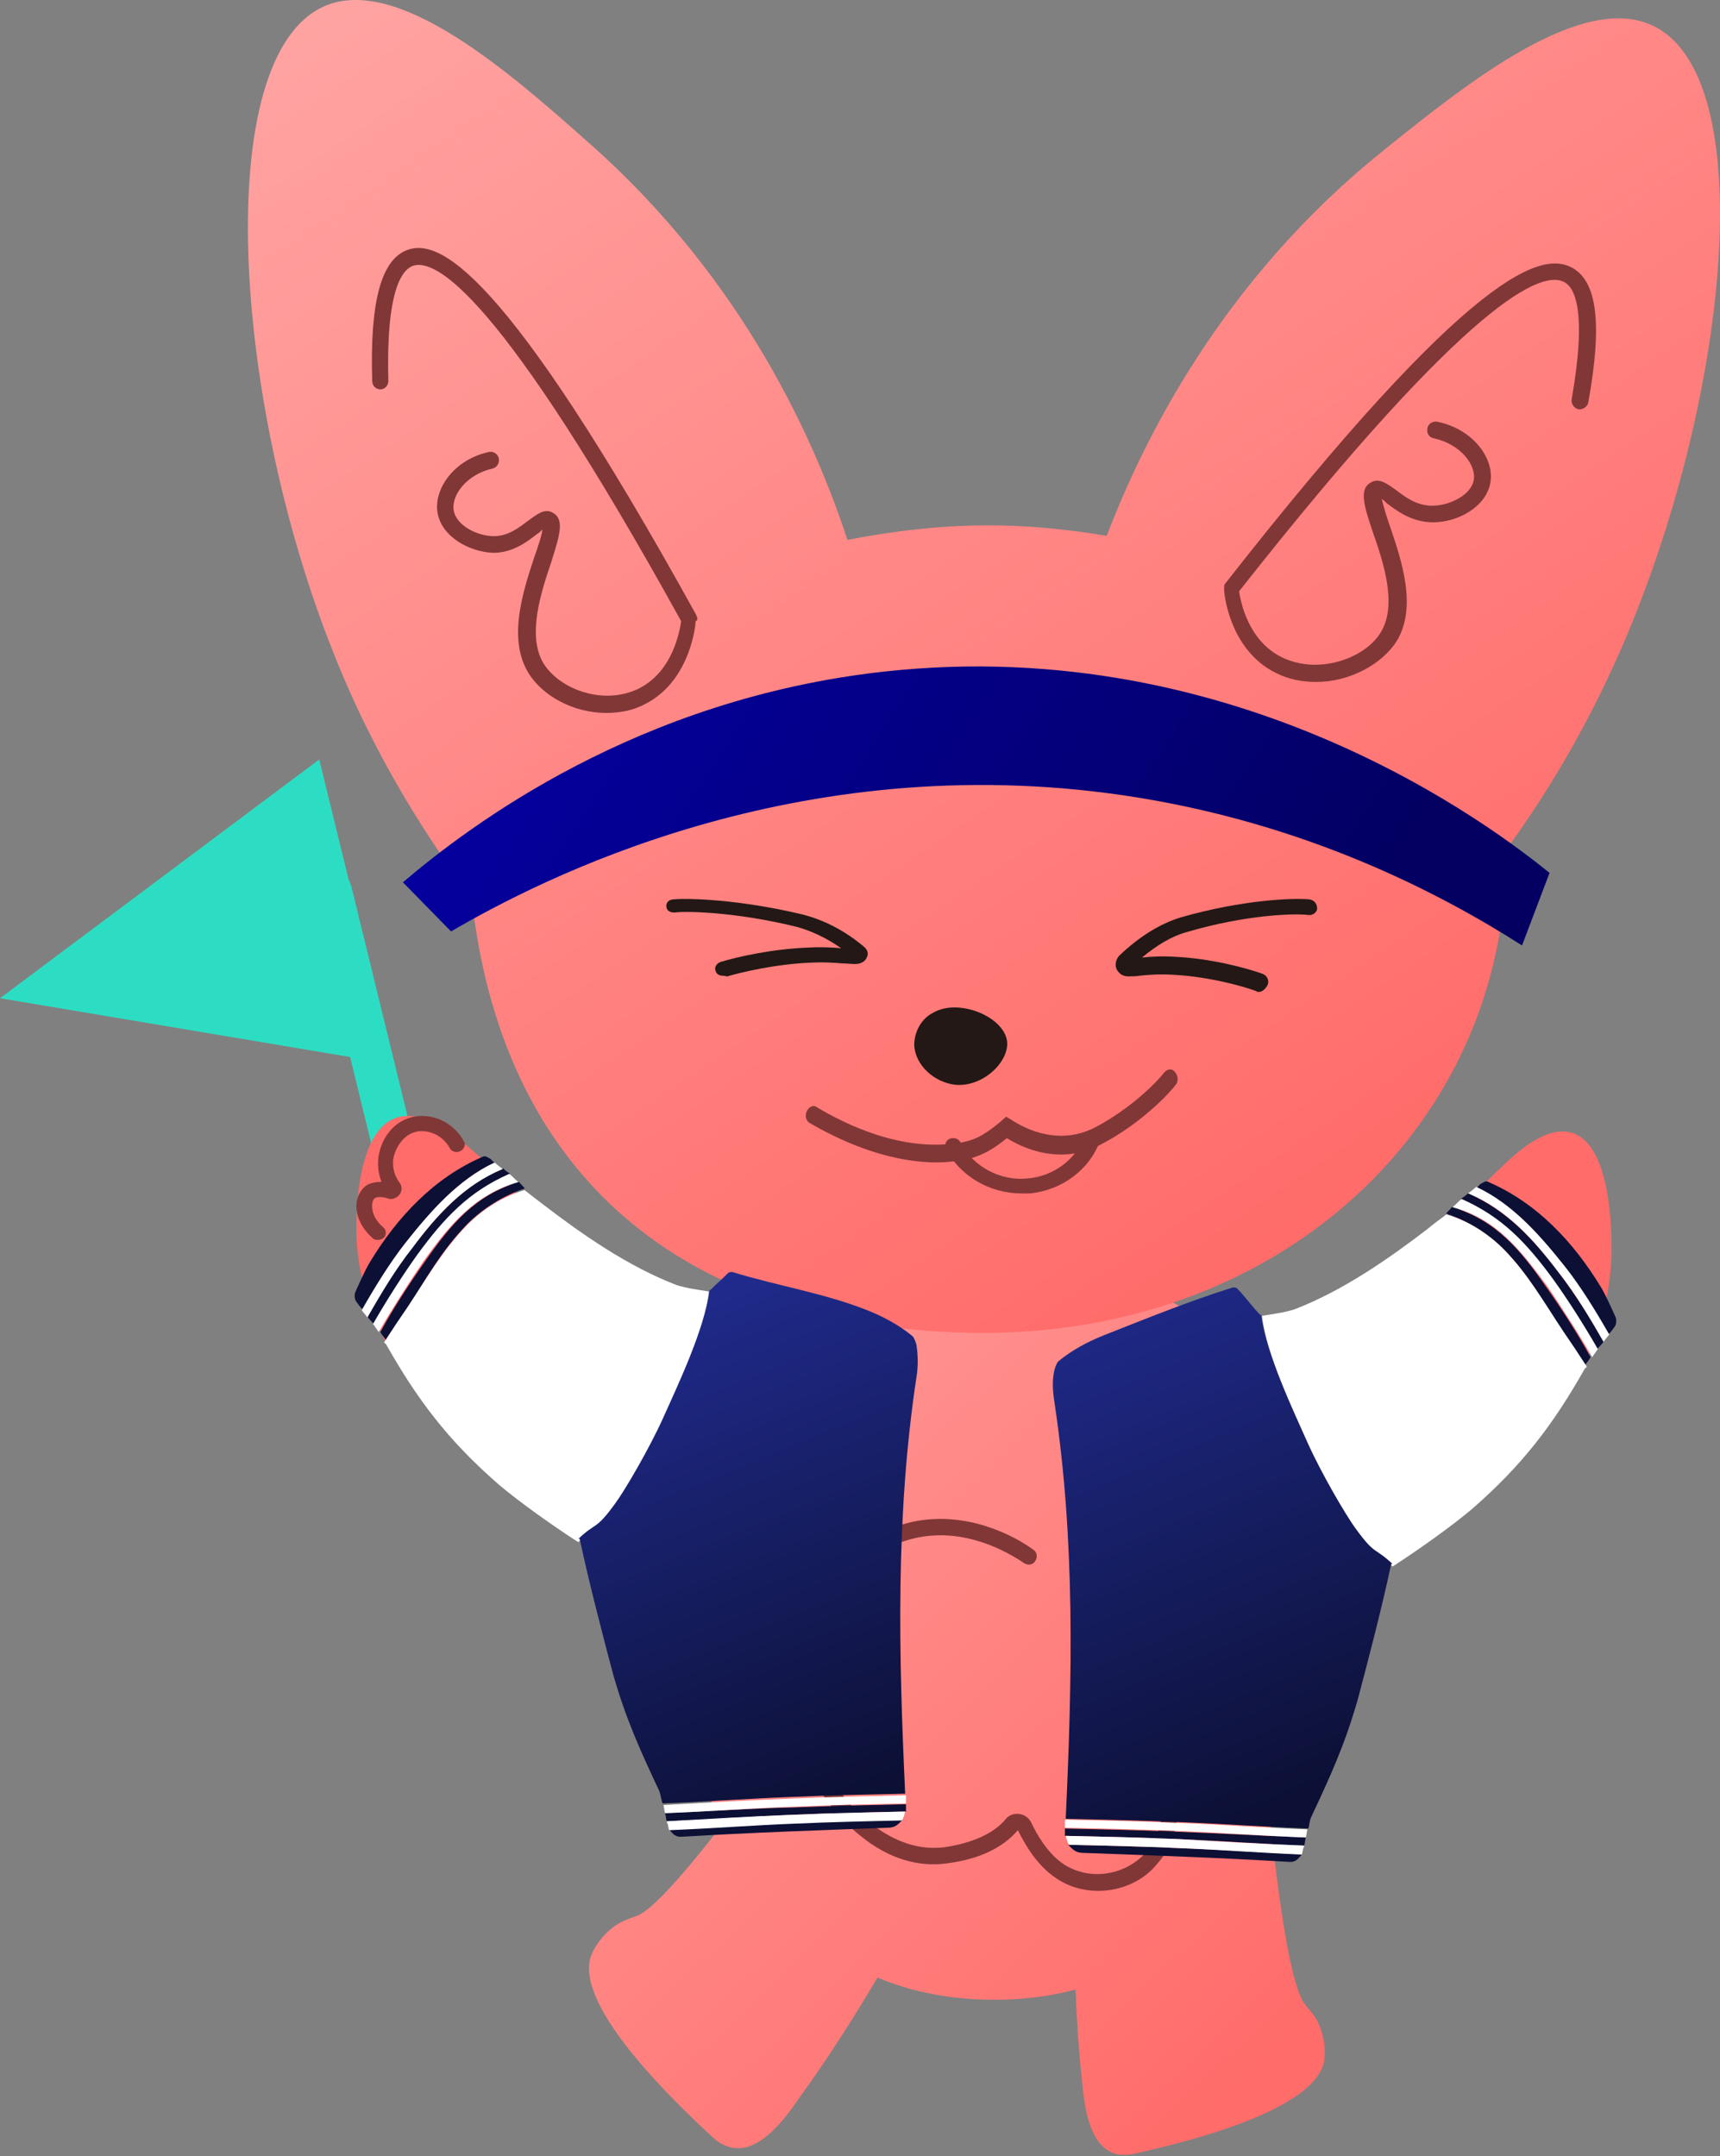 <svg width="150" height="188" viewBox="0 0 150 188" fill="none" xmlns="http://www.w3.org/2000/svg">
<rect x="0" y="0" width="150" height="188" fill="#808080" stroke="none"/>
<path d="M37.722 106.25L30.683 77.449C30.612 77.166 30.513 76.912 30.399 76.672L27.842 66.216L0 87.035L30.534 92.161L34.185 107.106C34.554 108.626 35.648 109.665 36.621 109.425C37.594 109.191 38.084 107.77 37.715 106.25H37.722Z" fill="#2DDDC3"/>
<path d="M114.865 119.558C116.563 119.26 117.31 118.291 119.279 116.279C124.032 111.434 124.983 107.335 130.958 101.745C132.181 100.552 134.829 98.093 137.07 98.763C140.872 99.881 140.533 109.049 140.533 109.571C140.193 118.813 134.15 125.446 132.995 126.714C126.205 134.018 117.989 134.987 115.68 135.136" fill="#FF6C6A"/>
<path fill-rule="evenodd" clip-rule="evenodd" d="M110.675 157.901C112.647 153.832 114.228 149.114 115.509 143.87C120.814 122.083 102.564 109.562 86.648 109.562C70.732 109.562 52.057 117.839 57.787 143.87C59.055 149.62 60.776 154.728 63.02 159.042C58.667 164.678 56.46 166.783 55.454 167.071C55.423 167.086 55.357 167.109 55.264 167.141L55.264 167.141C54.936 167.253 54.276 167.479 53.615 167.92C52.624 168.627 51.776 169.759 51.493 170.678C50.219 175.064 58.849 183.269 62.033 186.24C62.102 186.292 62.176 186.357 62.257 186.429C62.506 186.648 62.826 186.929 63.306 187.089C65.853 188.15 68.258 185.038 69.602 183.057C72.179 179.52 74.504 175.838 76.524 172.424C79.542 173.69 82.93 174.357 86.719 174.357C89.269 174.357 91.623 174.053 93.797 173.467C93.899 176.066 94.071 178.763 94.361 181.431C94.573 183.694 94.997 187.514 97.685 187.868C98.232 187.929 98.674 187.833 99.012 187.76C99.068 187.748 99.121 187.736 99.171 187.726C103.274 186.807 114.38 184.119 115.441 179.875C115.653 178.884 115.511 177.611 115.016 176.479C114.707 175.81 114.286 175.328 114.052 175.06L114.052 175.06C113.965 174.961 113.904 174.891 113.884 174.852C112.972 173.879 111.902 169.504 110.675 157.901Z" fill="url(#paint0_linear_243_2345)"/>
<path d="M58.108 117.432C56.321 117.145 55.535 116.212 53.462 114.274C48.459 109.609 47.458 105.662 41.168 100.279C39.881 99.13 37.093 96.762 34.735 97.408C30.732 98.484 31.089 107.312 31.089 107.815C31.447 116.715 37.808 123.102 39.023 124.323C46.171 131.356 54.82 132.289 57.25 132.433" fill="#FF6C6A"/>
<path d="M32.926 108.109C33.131 108.109 33.336 108.043 33.473 107.911C33.746 107.648 33.678 107.188 33.405 106.991C32.79 106.465 32.448 105.807 32.448 105.15C32.448 104.755 32.585 104.558 32.653 104.492C32.79 104.361 33.268 104.295 33.815 104.492C34.157 104.624 34.567 104.492 34.84 104.164C35.045 103.901 35.113 103.441 34.84 103.112C34.362 102.454 34.225 101.797 34.293 101.074C34.43 100.219 35.113 98.838 36.48 98.641C37.574 98.509 38.667 99.101 39.214 100.087C39.351 100.416 39.829 100.548 40.171 100.35C40.513 100.153 40.649 99.759 40.444 99.496C39.624 97.983 37.984 97.129 36.343 97.326C34.293 97.589 33.2 99.364 32.995 100.942C32.926 101.665 32.995 102.323 33.268 103.046C32.653 103.046 32.106 103.178 31.765 103.506C31.354 103.901 31.081 104.492 31.081 105.15C31.081 106.202 31.628 107.188 32.516 107.977C32.585 108.043 32.721 108.109 32.926 108.109Z" fill="#823737"/>
<path d="M144.299 2.317C138.113 -0.855 128.016 7.18 120.763 13.03C106.47 24.448 99.644 38.545 96.516 46.72C93.174 46.157 89.689 45.804 86.205 45.804C82.01 45.804 77.886 46.298 73.904 47.073C71.13 38.615 64.944 24.448 51.363 12.466C44.394 6.264 34.653 -2.264 28.253 0.555C18.369 4.995 20.289 34.88 29.035 56.799C32.804 66.385 37.639 73.574 41.195 78.367C41.266 79.001 41.266 79.706 41.408 80.411C44.679 103.035 60.18 116.004 85.423 116.215C109.67 116.356 127.945 100.921 130.931 80.411C131.215 78.437 131.215 76.464 131.002 74.561C134.131 70.332 137.615 64.834 140.673 58.139C150.485 36.782 153.898 7.18 144.299 2.317Z" fill="url(#paint1_linear_243_2345)"/>
<path d="M79.73 91.12C79.808 92.851 81.441 94.365 83.309 94.582C85.798 94.798 88.055 92.49 87.821 90.76C87.51 88.596 83.542 87.01 81.364 88.308C80.352 88.812 79.73 89.966 79.73 91.12Z" fill="#231815"/>
<path d="M60.811 54.018V53.873C60.811 53.824 60.787 53.776 60.74 53.727V53.654C43.786 22.971 38.158 20.789 35.485 21.807C33.234 22.68 32.249 26.315 32.46 33.223C32.46 33.659 32.812 33.95 33.164 33.95C33.586 33.95 33.867 33.586 33.867 33.223C33.656 25.297 35.063 23.552 35.978 23.189C37.947 22.462 43.575 25.515 59.404 54.163C59.263 55.036 58.7 58.453 55.816 59.98C52.721 61.58 48.781 60.126 47.374 57.799C45.967 55.4 47.163 51.691 48.078 49.001C48.781 46.747 49.274 45.293 48.218 44.711C47.515 44.275 46.811 44.856 46.108 45.365C45.334 45.947 44.349 46.747 43.083 46.747C41.606 46.747 39.776 45.802 39.566 44.493C39.354 43.184 40.691 41.366 42.942 40.857C43.294 40.785 43.575 40.421 43.505 39.985C43.435 39.621 43.083 39.331 42.661 39.403C39.566 40.058 37.807 42.675 38.158 44.711C38.51 46.82 40.972 48.129 43.013 48.201C44.771 48.201 46.038 47.183 46.882 46.529C47.022 46.456 47.163 46.311 47.304 46.165C47.233 46.747 46.882 47.765 46.6 48.565C45.615 51.546 44.279 55.618 46.038 58.599C47.233 60.635 49.977 62.162 52.861 62.162C54.057 62.162 55.253 61.944 56.308 61.362C60.248 59.326 60.67 54.382 60.67 54.163C60.811 54.091 60.811 54.018 60.811 54.018Z" fill="#823737"/>
<path d="M137.137 23.36C134.533 21.911 128.529 23.215 106.829 50.906C106.757 50.978 106.757 51.051 106.757 51.123V51.486C106.757 51.703 107.191 56.632 111.241 58.662C112.399 59.242 113.556 59.459 114.786 59.459C117.679 59.459 120.5 57.937 121.802 55.907C123.61 52.935 122.236 48.876 121.223 45.904C120.934 45.107 120.645 44.092 120.5 43.512C120.645 43.584 120.789 43.729 120.934 43.874C121.802 44.527 123.104 45.541 124.985 45.541C127.082 45.541 129.614 44.237 129.976 42.062C130.337 40.032 128.529 37.423 125.346 36.77C124.985 36.698 124.551 36.916 124.478 37.35C124.406 37.785 124.623 38.148 125.057 38.22C127.372 38.728 128.746 40.54 128.529 41.845C128.312 43.149 126.431 44.092 124.912 44.092C123.538 44.092 122.598 43.367 121.73 42.715C121.006 42.207 120.283 41.627 119.56 42.062C118.475 42.642 118.981 44.164 119.704 46.339C120.645 49.021 121.874 52.718 120.428 55.11C119.053 57.429 114.93 58.879 111.748 57.285C108.854 55.835 108.203 52.5 108.059 51.558C128.384 25.752 134.533 23.578 136.413 24.593C137.281 25.028 138.439 26.985 137.064 34.813C136.992 35.176 137.281 35.611 137.643 35.683C138.005 35.756 138.439 35.466 138.511 35.103C139.741 28.29 139.307 24.593 137.137 23.36Z" fill="#823737"/>
<path d="M63.055 85.075C62.769 85.075 62.482 84.955 62.411 84.655C62.268 84.355 62.483 83.995 62.84 83.874C64.199 83.454 67.275 82.734 70.565 82.614C71.71 82.554 72.64 82.614 73.355 82.674C72.067 81.774 70.78 81.174 69.492 80.814C64.128 79.494 59.836 79.434 58.906 79.554C58.477 79.614 58.119 79.374 58.119 79.074C58.048 78.714 58.334 78.414 58.763 78.414C59.979 78.294 64.485 78.414 69.993 79.734C71.853 80.214 73.641 81.114 75.358 82.554C75.644 82.794 75.787 83.154 75.572 83.514C75.429 83.874 75 84.055 74.571 84.055C74.213 84.055 73.856 83.995 73.427 83.995C72.64 83.934 71.853 83.874 70.708 83.934C67.633 84.055 64.628 84.775 63.412 85.135C63.198 85.075 63.126 85.075 63.055 85.075Z" fill="#231815"/>
<path d="M109.774 86.486C109.702 86.486 109.631 86.486 109.559 86.415C108.412 85.986 105.328 85.13 102.245 84.987C101.098 84.916 100.309 84.987 99.52 85.058C99.09 85.13 98.731 85.13 98.373 85.13C97.943 85.13 97.584 84.916 97.369 84.487C97.226 84.131 97.297 83.702 97.584 83.346C99.305 81.704 101.098 80.562 102.962 79.991C108.412 78.421 112.929 78.278 114.22 78.421C114.65 78.492 114.865 78.849 114.865 79.206C114.865 79.563 114.435 79.848 114.076 79.777C113.072 79.634 108.77 79.705 103.464 81.276C102.173 81.632 100.883 82.418 99.592 83.488C100.309 83.417 101.241 83.346 102.388 83.417C105.615 83.56 108.77 84.416 110.132 84.916C110.491 85.058 110.706 85.487 110.563 85.844C110.348 86.272 110.061 86.486 109.774 86.486Z" fill="#231815"/>
<path d="M81.746 101.351C77.112 101.351 72.888 99.234 70.639 97.93C70.298 97.767 70.162 97.279 70.366 96.871C70.571 96.464 70.98 96.301 71.252 96.546C73.705 98.012 78.612 100.455 83.654 99.641C85.289 99.397 86.175 98.663 87.197 97.849L87.742 97.36L88.151 97.605C88.56 97.849 91.899 100.211 95.579 98.256C98.645 96.627 100.894 94.347 101.507 93.532C101.78 93.206 102.188 93.125 102.461 93.451C102.734 93.776 102.802 94.265 102.529 94.591C101.848 95.487 99.395 98.012 96.124 99.722C92.444 101.759 88.969 99.967 87.811 99.234C86.788 100.048 85.698 100.863 83.79 101.188C83.109 101.27 82.427 101.351 81.746 101.351Z" fill="#823737"/>
<path d="M89.088 104.055C86.32 104.055 83.693 102.55 82.487 100.13C82.345 99.802 82.487 99.41 82.842 99.279C83.197 99.148 83.622 99.279 83.764 99.606C84.829 101.7 87.242 103.008 89.655 102.746C91.856 102.55 93.843 101.111 94.553 99.083C94.695 98.756 95.121 98.56 95.476 98.69C95.831 98.821 96.043 99.214 95.901 99.541C94.979 102.027 92.566 103.793 89.797 104.055C89.585 104.055 89.371 104.055 89.088 104.055Z" fill="#823737"/>
<path d="M35.142 76.924C40.965 71.971 55.584 60.916 77.138 58.552C108.141 55.154 130.375 72.26 135.135 76.106L132.734 82.433C125.573 77.856 113.765 71.689 98.133 69.368C69.403 65.103 47.077 76.699 39.335 81.211C37.933 79.779 36.538 78.355 35.135 76.924H35.142Z" fill="url(#paint2_linear_243_2345)"/>
<path d="M95.794 164.864C94.472 164.864 93.15 164.511 91.968 163.665C90.437 162.607 89.394 160.844 88.768 159.574C87.446 161.126 85.359 162.113 82.576 162.466C80.072 162.819 77.498 162.043 75.132 160.138C71.793 157.529 69.427 153.297 69.01 149.065C68.245 142.505 72.349 134.323 79.515 132.701C84.315 131.643 88.559 133.97 90.09 135.099C90.437 135.31 90.507 135.734 90.298 136.086C90.09 136.439 89.672 136.509 89.324 136.298C87.863 135.31 84.106 133.124 79.793 134.111C73.323 135.593 69.706 142.928 70.332 148.923C70.749 152.732 72.975 156.682 75.967 159.01C77.428 160.138 79.654 161.408 82.367 161.055C84.802 160.703 86.681 159.856 87.724 158.587C88.002 158.234 88.489 158.093 88.907 158.163C89.394 158.234 89.742 158.516 89.95 158.939C90.368 159.856 91.342 161.549 92.663 162.466C94.89 164.018 98.09 163.594 99.968 161.478C101.499 159.715 101.777 157.035 100.525 154.848C100.316 154.496 100.455 154.072 100.803 153.861C101.151 153.649 101.568 153.79 101.777 154.143C103.238 156.823 102.96 160.138 101.012 162.395C99.76 164.018 97.742 164.864 95.794 164.864Z" fill="#823737"/>
<path d="M128.737 103.549C128.949 103.478 128.949 103.336 129.161 103.195C129.373 103.124 129.515 102.912 129.798 103.053C134.042 104.893 137.225 108.288 139.63 112.249C140.055 112.957 140.55 114.088 140.904 114.866C140.974 115.079 140.974 115.432 140.833 115.645C140.691 115.857 140.479 116.14 140.267 116.352C139.135 114.371 137.791 112.178 136.447 110.481C134.325 107.722 131.92 104.963 128.737 103.549Z" fill="#0C1035"/>
<path d="M127.39 104.539C127.603 104.398 127.815 104.256 128.027 104.044C131.422 105.529 133.757 108.076 135.95 110.976C137.294 112.745 138.709 114.937 139.84 116.989C139.699 117.201 139.487 117.413 139.274 117.625C138.143 115.645 136.657 113.31 135.384 111.542C133.049 108.359 130.927 106.095 127.39 104.539Z" fill="#0C1035"/>
<path d="M131.141 108.924C129.797 107.58 128.028 106.449 126.118 105.812C126.26 105.6 126.472 105.458 126.613 105.246C130.433 106.378 132.555 108.924 134.819 112.178C136.022 113.876 137.649 116.352 138.71 118.332C138.568 118.615 138.356 118.828 138.214 119.04C137.578 118.049 136.87 117.059 136.234 116.069C134.607 113.593 133.334 111.117 131.141 108.924Z" fill="#0C1035"/>
<path d="M118.266 133.4C117.417 132.268 115.153 128.519 114.022 125.831C112.89 123.143 110.414 118.121 110.06 114.725C110.909 114.584 112.041 114.442 112.89 114.159C117.134 112.532 121.166 109.703 124.491 107.156C125.34 106.449 125.694 106.237 126.047 105.954C126.401 105.671 126.118 105.883 126.118 105.883C128.099 106.449 129.796 107.581 131.14 108.925C133.333 111.188 134.677 113.593 136.375 116.14C137.012 117.059 137.719 118.121 138.356 119.111C138.426 119.182 138.285 119.252 138.214 119.323C135.455 124.204 132.767 127.741 128.382 131.56C126.542 133.117 123.642 135.168 121.449 136.583C119.893 135.027 119.964 135.734 118.266 133.4Z" fill="white"/>
<path d="M113.528 161.695C113.174 162.119 112.962 162.402 112.325 162.331C106.454 161.977 100.371 161.765 94.499 161.553C93.792 161.553 93.58 161.27 93.155 160.846C96.338 160.916 99.451 160.987 102.634 161.129C106.313 161.27 109.92 161.482 113.528 161.695Z" fill="#0C1035"/>
<path d="M113.879 160.209C113.809 160.421 113.809 160.704 113.738 160.916C110.06 160.775 106.381 160.492 102.703 160.35C99.449 160.209 96.195 160.138 92.87 160.067V159.855V159.431C96.124 159.501 99.378 159.572 102.703 159.714C106.452 159.855 110.13 160.067 113.879 160.209Z" fill="#0C1035"/>
<path d="M91.951 119.465C92.022 119.182 92.163 118.829 92.305 118.687C93.507 117.697 94.851 116.989 96.266 116.423C100.015 114.938 103.694 113.453 107.514 112.25C107.584 112.25 107.796 112.25 107.867 112.321C108.575 113.028 109.211 113.948 109.919 114.655H109.989C110.414 118.05 112.819 123.073 114.021 125.761C115.224 128.449 117.417 132.198 118.266 133.33C119.963 135.664 119.893 134.886 121.449 136.371C121.308 136.301 121.378 136.371 121.307 136.442C120.529 140.12 119.327 144.718 118.407 148.184C117.275 152.146 116.002 154.904 114.375 158.37C114.163 158.795 114.234 159.078 114.092 159.431C110.343 159.29 106.594 159.007 102.845 158.866C99.591 158.724 96.266 158.653 92.941 158.583C93.507 146.345 93.79 134.391 91.951 122.224C91.81 121.304 91.739 120.385 91.951 119.465Z" fill="url(#paint3_linear_243_2345)"/>
<path d="M126.683 105.245C126.966 105.033 127.178 104.75 127.461 104.538C130.998 106.094 133.12 108.358 135.455 111.541C136.728 113.309 138.213 115.644 139.345 117.624C139.204 117.837 138.992 118.12 138.85 118.332C137.718 116.351 136.162 113.946 134.96 112.178C132.554 108.924 130.503 106.307 126.683 105.245Z" fill="white"/>
<path d="M128.029 104.043C128.242 103.902 128.524 103.69 128.737 103.478C131.92 104.963 134.325 107.722 136.518 110.48C137.862 112.178 139.206 114.371 140.338 116.352C140.196 116.564 139.984 116.776 139.843 116.988C138.711 115.008 137.367 112.744 135.952 110.976C133.759 108.075 131.425 105.458 128.029 104.043Z" fill="white"/>
<path d="M113.739 160.916C113.739 160.963 113.715 161.034 113.668 161.128C113.597 161.27 113.597 161.553 113.527 161.694C109.919 161.553 106.311 161.27 102.704 161.128C99.52 160.987 96.408 160.916 93.225 160.845C93.083 160.633 93.012 160.35 92.942 160.067C96.196 160.138 99.45 160.209 102.774 160.35C106.382 160.563 110.06 160.775 113.739 160.916Z" fill="white"/>
<path d="M114.021 159.502C113.95 159.714 113.95 159.997 113.879 160.21C110.13 160.068 106.452 159.785 102.703 159.644C99.449 159.502 96.195 159.431 92.87 159.361V158.653C96.124 158.724 99.449 158.795 102.773 158.936C106.523 159.078 110.272 159.361 114.021 159.502Z" fill="white"/>
<path d="M43.145 101.357C42.933 101.286 42.933 101.145 42.72 101.004C42.508 100.933 42.367 100.721 42.084 100.862C37.84 102.701 34.656 106.097 32.251 110.058C31.827 110.765 31.331 111.897 30.978 112.675C30.907 112.887 30.907 113.241 31.049 113.453C31.19 113.665 31.402 113.948 31.614 114.161C32.746 112.18 34.09 109.987 35.434 108.289C37.556 105.601 39.962 102.843 43.145 101.357Z" fill="#0C1035"/>
<path d="M44.487 102.348C44.275 102.206 44.063 102.065 43.851 101.853C40.455 103.338 38.192 105.885 35.928 108.785C34.584 110.553 33.169 112.746 32.037 114.797C32.179 115.01 32.391 115.222 32.603 115.434C33.735 113.453 35.291 111.119 36.494 109.351C38.828 106.167 40.95 103.975 44.487 102.348Z" fill="#0C1035"/>
<path d="M40.741 106.733C42.085 105.389 43.854 104.257 45.764 103.621C45.622 103.408 45.41 103.267 45.269 103.055C41.449 104.186 39.327 106.733 37.063 109.987C35.86 111.685 34.233 114.16 33.172 116.141C33.314 116.424 33.526 116.636 33.667 116.848C34.304 115.858 35.012 114.868 35.648 113.877C37.205 111.402 38.548 108.997 40.741 106.733Z" fill="#0C1035"/>
<path d="M53.614 131.279C54.463 130.147 56.726 126.398 57.858 123.71C58.99 121.022 61.466 115.999 61.819 112.604C60.971 112.463 59.839 112.321 58.99 112.038C54.746 110.411 50.714 107.582 47.389 105.035C46.469 104.328 46.186 104.116 45.833 103.833C45.479 103.55 45.762 103.762 45.762 103.762C43.781 104.328 42.084 105.46 40.739 106.804C38.547 109.067 37.203 111.472 35.505 114.019C34.868 114.938 34.161 115.999 33.524 116.99C33.453 117.06 33.595 117.131 33.666 117.202C36.424 122.083 39.112 125.62 43.498 129.439C45.337 130.996 48.238 133.047 50.431 134.462C51.987 132.906 51.845 133.613 53.614 131.279Z" fill="white"/>
<path d="M58.352 159.503C58.706 159.928 58.918 160.211 59.554 160.14C65.426 159.786 71.509 159.574 77.38 159.362C78.088 159.362 78.3 159.079 78.725 158.654C75.541 158.725 72.429 158.796 69.246 158.937C65.567 159.149 61.959 159.362 58.352 159.503Z" fill="#0C1035"/>
<path d="M58.001 158.089C58.072 158.301 58.072 158.584 58.142 158.796C61.821 158.655 65.499 158.372 69.177 158.23C72.431 158.089 75.685 158.018 79.01 157.947V157.735V157.311C75.756 157.381 72.502 157.452 69.177 157.593C65.428 157.664 61.679 157.947 58.001 158.089Z" fill="#0C1035"/>
<path d="M79.929 117.273C79.858 116.99 79.717 116.636 79.575 116.494C78.373 115.504 77.029 114.797 75.614 114.231C71.865 112.745 67.762 112.109 63.871 110.906C63.801 110.906 63.589 110.906 63.518 110.977C62.81 111.684 62.669 111.755 61.962 112.462H61.891C61.466 115.858 59.061 120.88 57.859 123.568C56.656 126.256 54.463 130.005 53.614 131.137C51.917 133.471 51.987 132.693 50.431 134.179C50.573 134.108 50.502 134.179 50.573 134.249C51.351 137.928 52.553 142.526 53.473 145.992C54.605 149.953 55.878 152.712 57.505 156.178C57.647 156.602 57.647 156.885 57.788 157.239C61.537 157.097 65.286 156.814 69.035 156.673C72.289 156.531 75.614 156.461 78.939 156.39C78.373 144.153 78.09 132.198 79.929 120.031C80.07 119.182 80.07 118.263 79.929 117.273Z" fill="url(#paint4_linear_243_2345)"/>
<path d="M45.196 103.054C44.913 102.842 44.7 102.559 44.417 102.347C40.881 103.903 38.758 106.166 36.424 109.35C35.151 111.118 33.665 113.452 32.533 115.433C32.675 115.645 32.887 115.928 33.029 116.14C34.16 114.16 35.717 111.755 36.919 109.986C39.254 106.732 41.376 104.186 45.196 103.054Z" fill="white"/>
<path d="M43.852 101.923C43.64 101.782 43.357 101.57 43.145 101.357C39.962 102.843 37.556 105.602 35.364 108.36C34.02 110.058 32.675 112.251 31.544 114.232C31.685 114.444 31.897 114.656 32.039 114.868C33.171 112.888 34.515 110.624 35.929 108.856C38.122 105.885 40.457 103.338 43.852 101.923Z" fill="white"/>
<path d="M58.143 158.796C58.143 158.843 58.167 158.914 58.214 159.008C58.285 159.15 58.285 159.433 58.355 159.574C61.963 159.433 65.571 159.15 69.178 159.008C72.362 158.867 75.474 158.796 78.657 158.725C78.799 158.513 78.869 158.23 78.94 157.947C75.686 158.018 72.432 158.089 69.108 158.23C65.5 158.372 61.822 158.584 58.143 158.796Z" fill="white"/>
<path d="M57.858 157.381C57.929 157.593 57.929 157.876 58 158.088C61.749 157.947 65.427 157.664 69.176 157.523C72.43 157.381 75.684 157.31 79.009 157.24V156.532C75.755 156.603 72.43 156.674 69.106 156.815C65.356 156.957 61.607 157.169 57.858 157.381Z" fill="white"/>
<defs>
<linearGradient id="paint0_linear_243_2345" x1="9.342" y1="91.177" x2="102.225" y2="187.887" gradientUnits="userSpaceOnUse">
<stop stop-color="#FFB3B1"/>
<stop offset="1" stop-color="#FF6C6A"/>
</linearGradient>
<linearGradient id="paint1_linear_243_2345" x1="1.274" y1="-43.163" x2="105.748" y2="112.092" gradientUnits="userSpaceOnUse">
<stop stop-color="#FFB8B7"/>
<stop offset="1" stop-color="#FF6C6A"/>
</linearGradient>
<linearGradient id="paint2_linear_243_2345" x1="7.742" y1="27.724" x2="108.75" y2="94.07" gradientUnits="userSpaceOnUse">
<stop stop-color="#0600C8"/>
<stop offset="1" stop-color="#030062"/>
</linearGradient>
<linearGradient id="paint3_linear_243_2345" x1="84.813" y1="107.666" x2="106.633" y2="159.431" gradientUnits="userSpaceOnUse">
<stop stop-color="#232F9B"/>
<stop offset="1" stop-color="#0C1035"/>
</linearGradient>
<linearGradient id="paint4_linear_243_2345" x1="52.179" y1="107.855" x2="72.424" y2="157.238" gradientUnits="userSpaceOnUse">
<stop stop-color="#232F9B"/>
<stop offset="1" stop-color="#0C1035"/>
</linearGradient>
</defs>
</svg>
